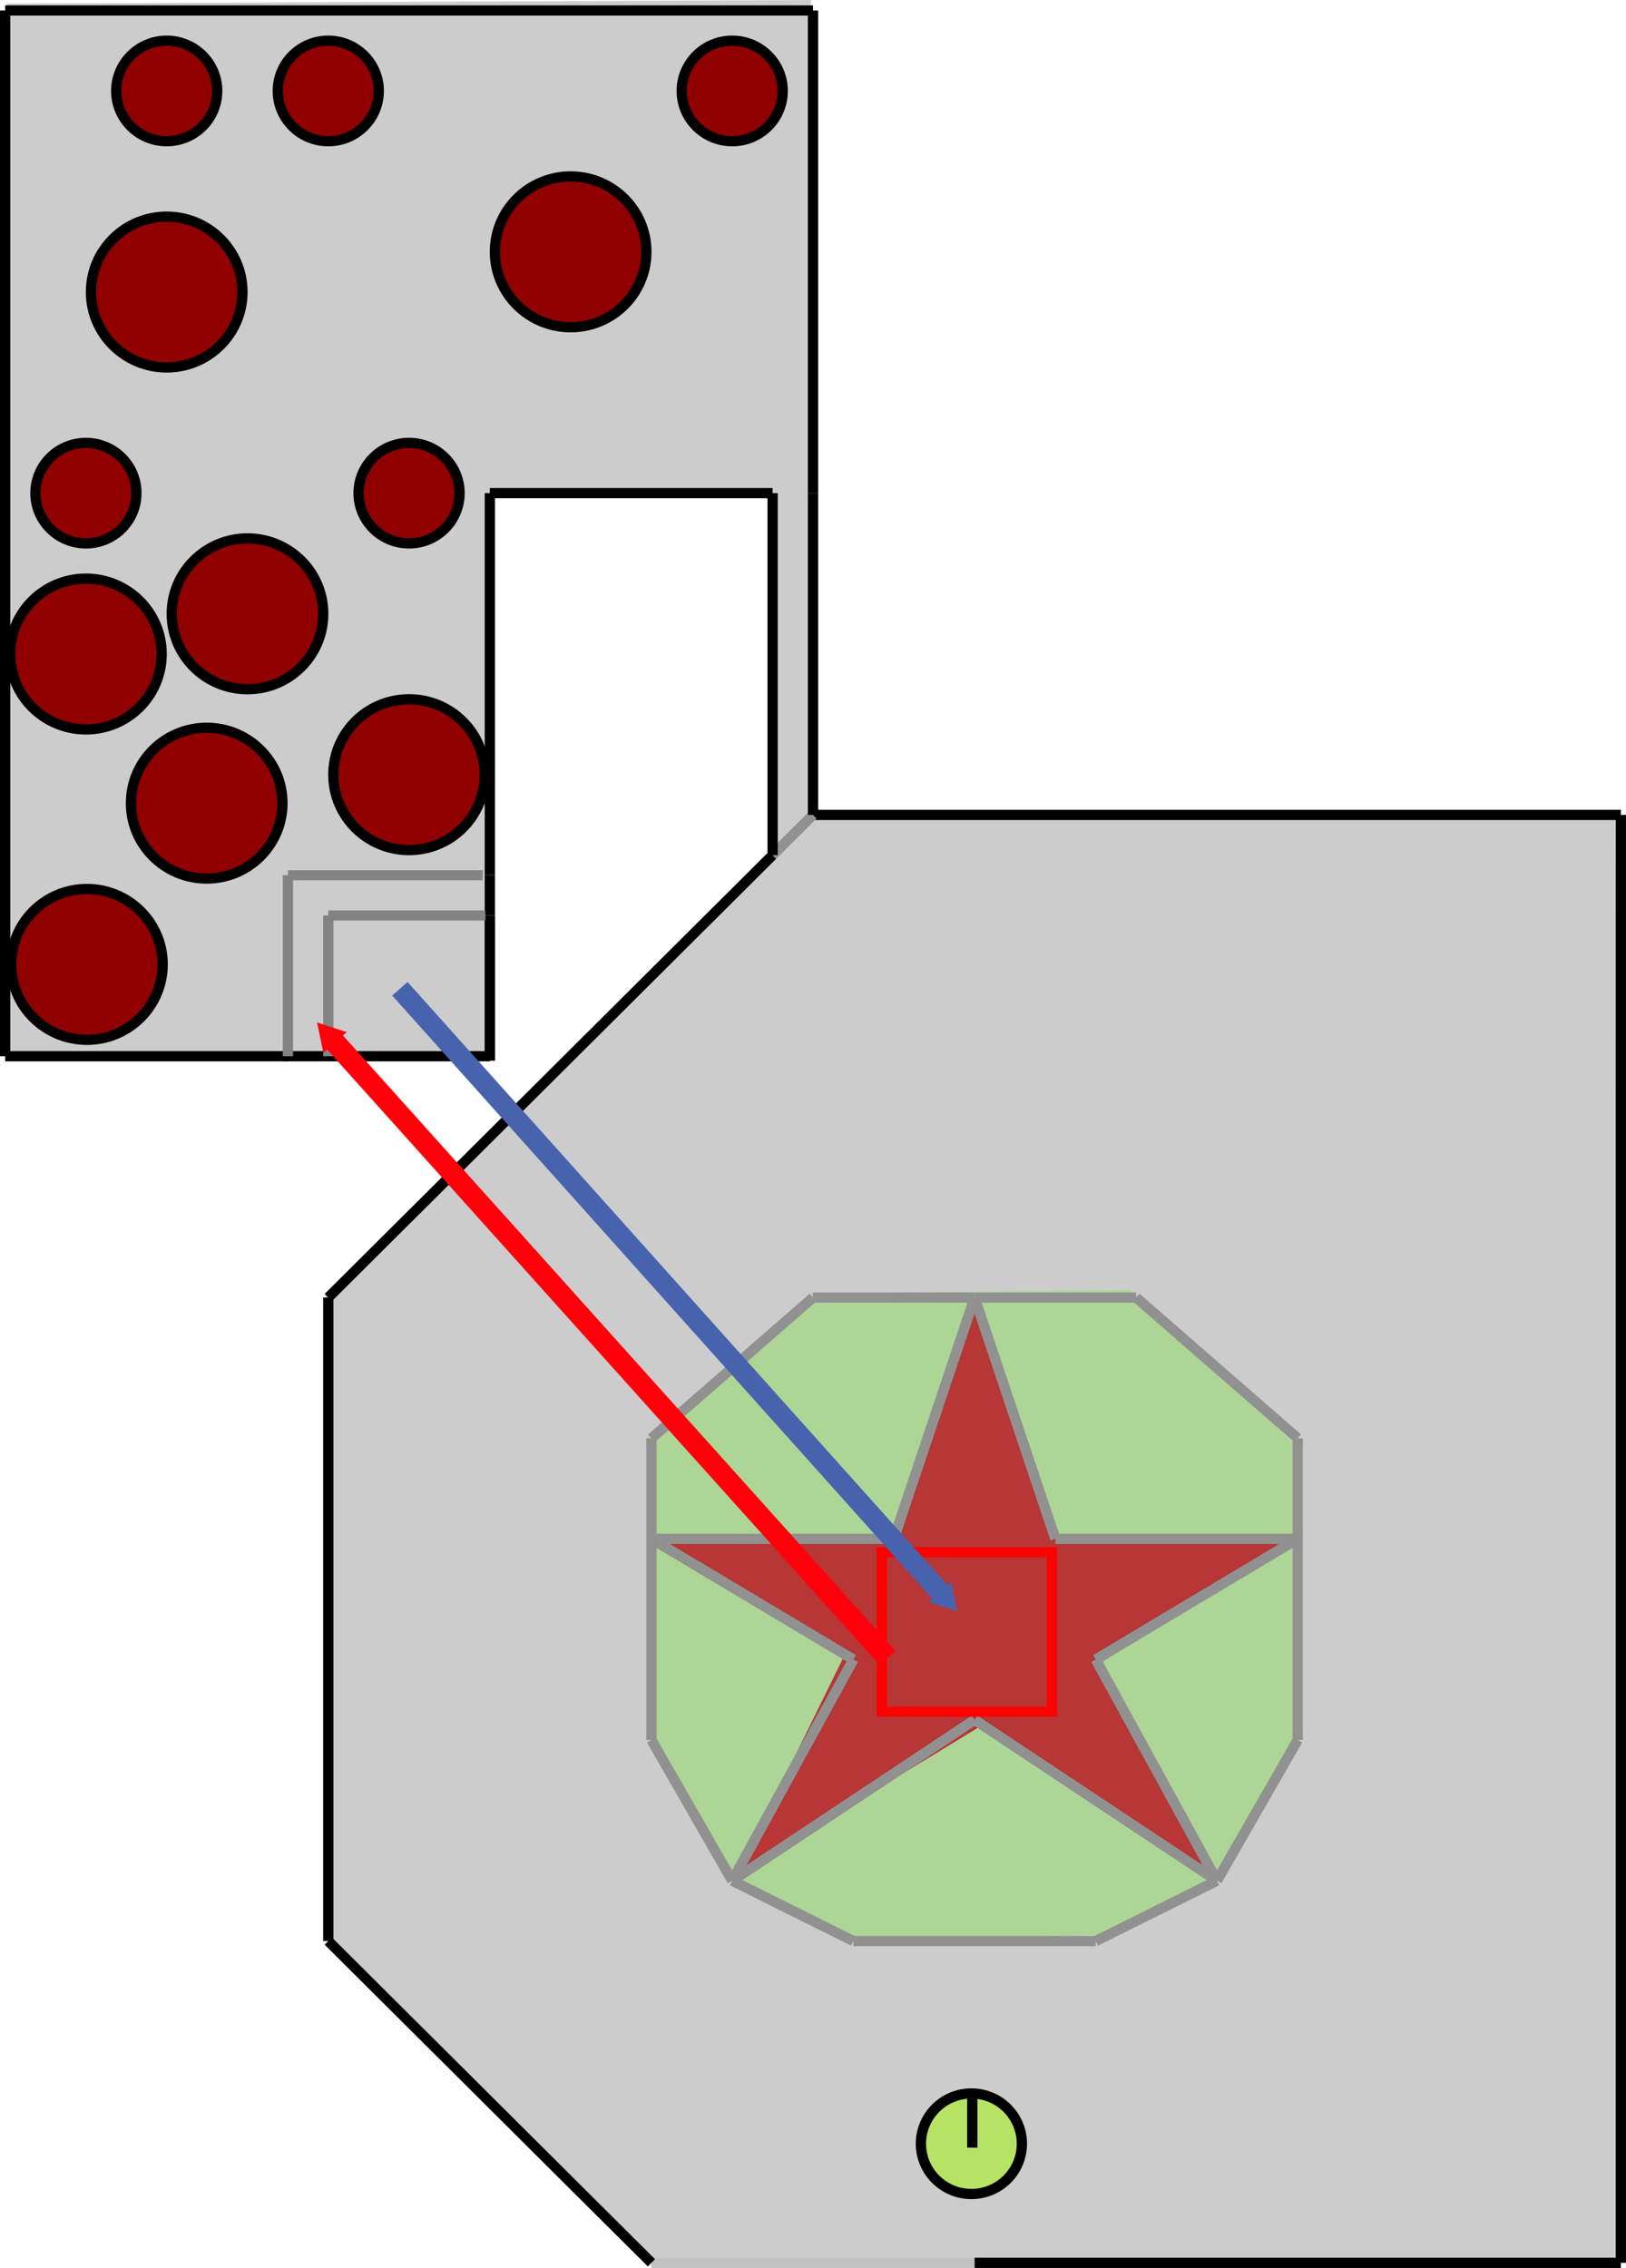 <?xml version="1.0" encoding="UTF-8" standalone="no"?>
<svg
   xmlns:dc="http://purl.org/dc/elements/1.1/"
   xmlns:cc="http://creativecommons.org/ns#"
   xmlns:rdf="http://www.w3.org/1999/02/22-rdf-syntax-ns#"
   xmlns:svg="http://www.w3.org/2000/svg"
   xmlns="http://www.w3.org/2000/svg"
   xmlns:sodipodi="http://sodipodi.sourceforge.net/DTD/sodipodi-0.dtd"
   xmlns:inkscape="http://www.inkscape.org/namespaces/inkscape"
   width="158.724"
   height="221.382"
   preserveAspectRatio="none"
   viewBox="-834 -1858 644.067 902.214"
   id="svg2"
   version="1.1"
   inkscape:version="0.91 r13725"
   sodipodi:docname="E1M9_sides.svg">
  <sodipodi:namedview
     pagecolor="#ffffff"
     bordercolor="#666666"
     borderopacity="1"
     objecttolerance="10"
     gridtolerance="10"
     guidetolerance="10"
     inkscape:pageopacity="0"
     inkscape:pageshadow="2"
     inkscape:window-width="1320"
     inkscape:window-height="930"
     id="namedview4099"
     showgrid="false"
     inkscape:zoom="4.0881362"
     inkscape:cx="51.305191"
     inkscape:cy="88.942204"
     inkscape:window-x="0"
     inkscape:window-y="0"
     inkscape:window-maximized="0"
     inkscape:current-layer="svg2"
     fit-margin-top="0"
     fit-margin-left="0"
     fit-margin-right="0"
     fit-margin-bottom="0" />
  <defs
     id="defs4">
    <marker
       inkscape:stockid="TriangleOutM"
       orient="auto"
       refY="0"
       refX="0"
       id="TriangleOutM"
       style="overflow:visible"
       inkscape:isstock="true">
      <path
         id="path8428"
         d="m 5.77,0 -8.65,5 0,-10 8.65,5 z"
         style="fill:#4863ae;fill-opacity:1;fill-rule:evenodd;stroke:#4863ae;stroke-width:1pt;stroke-opacity:1"
         transform="scale(0.4,0.4)"
         inkscape:connector-curvature="0" />
    </marker>
    <marker
       id="arrow"
       markerWidth="10"
       markerHeight="10"
       refX="0"
       refY="2"
       orient="auto"
       markerUnits="strokeWidth">
      <path
         d="M 0,0 0,4 5,3 Z"
         id="path7"
         inkscape:connector-curvature="0"
         style="fill:#ff0000" />
    </marker>
    <linearGradient
       id="black-linearh">
      <stop
         offset="0%"
         stop-color="rgb(0,0,0)"
         stop-opacity="90"
         id="stop10" />
      <stop
         offset="90%"
         stop-color="rgb(0,0,0)"
         stop-opacity="50"
         id="stop12" />
      <stop
         offset="100%"
         stop-color="rgb(0,0,0)"
         stop-opacity="0"
         id="stop14" />
    </linearGradient>
    <linearGradient
       id="black-linearv"
       x1="0"
       x2="0"
       y1="0"
       y2="1">
      <stop
         offset="0%"
         stop-color="rgb(0,0,0)"
         stop-opacity="90"
         id="stop17" />
      <stop
         offset="50%"
         stop-color="rgb(0,0,0)"
         stop-opacity="90"
         id="stop19" />
      <stop
         offset="100%"
         stop-color="rgb(0,0,0)"
         stop-opacity="0"
         id="stop21" />
    </linearGradient>
    <linearGradient
       id="red-linearh">
      <stop
         offset="0%"
         stop-color="rgb(206, 17, 74)"
         stop-opacity="100"
         id="stop24" />
      <stop
         offset="90%"
         stop-color="rgb(206, 17, 74)"
         stop-opacity="90"
         id="stop26" />
      <stop
         offset="100%"
         stop-color="rgb(206,17,74)"
         stop-opacity="0"
         id="stop28" />
    </linearGradient>
    <linearGradient
       id="red-linearv"
       x1="0"
       x2="0"
       y1="0"
       y2="1">
      <stop
         offset="0%"
         stop-color="rgb(206, 17, 74)"
         stop-opacity="100"
         id="stop31" />
      <stop
         offset="90%"
         stop-color="rgb(206, 17, 74)"
         stop-opacity="90"
         id="stop33" />
      <stop
         offset="100%"
         stop-color="rgb(206,17,74)"
         stop-opacity="0"
         id="stop35" />
    </linearGradient>
    <marker
       inkscape:stockid="TriangleOutM"
       orient="auto"
       refY="0"
       refX="0"
       id="TriangleOutM-1"
       style="overflow:visible"
       inkscape:isstock="true">
      <path
         inkscape:connector-curvature="0"
         id="path8428-1"
         d="m 5.77,0 -8.65,5 0,-10 8.65,5 z"
         style="fill:#ff000b;fill-opacity:1;fill-rule:evenodd;stroke:#ff000b;stroke-width:1pt;stroke-opacity:1"
         transform="scale(0.4,0.4)" />
    </marker>
  </defs>
  <path
     style="fill:#cccccc;fill-opacity:1;fill-rule:evenodd;stroke:none;stroke-width:4.067px;stroke-linecap:butt;stroke-linejoin:miter;stroke-opacity:1"
     d="m -512.779,-1533.746 318.643,0 1.404,576.609 -386.021,-1.41 -126.334,-129.702 0,-255.174 176.868,-174.815 1.404,-142.39 -112.297,0 -1.404,222.749 -192.309,-1.41 1.404,-417.301 318.643,-1.41 z"
     id="path4282"
     inkscape:connector-curvature="0" />
  <path
     style="fill:#add595;fill-opacity:1;fill-rule:evenodd;stroke:none;stroke-width:4.067px;stroke-linecap:butt;stroke-linejoin:miter;stroke-opacity:1"
     d="m -512.779,-1343.422 126.334,-1.41 64.571,60.621 0,118.423 -32.285,57.802 -44.919,19.737 -96.856,2.82 -49.13,-23.967 -30.882,-57.802 -1.404,-119.833 z"
     id="path4280"
     inkscape:connector-curvature="0" />
  <path
     style="fill:#b73636;fill-opacity:1;fill-rule:evenodd;stroke:none;stroke-width:4.067px;stroke-linecap:butt;stroke-linejoin:miter;stroke-opacity:1"
     d="m -481.897,-1246.146 33.689,-95.867 33.689,97.276 92.645,0 -75.8,47.933 44.919,88.817 -92.645,-63.441 -96.856,59.212 43.515,-88.817 -75.8,-43.704 z"
     id="path4278"
     inkscape:connector-curvature="0" />
  <line
     x1="-447.967"
     y1="-957.819"
     x2="-575.967"
     y2="-957.819"
     id="line1519"
     style="stroke:#c1c1c1;stroke-width:4.067;stroke-miterlimit:4;stroke-dasharray:none;stroke-opacity:0.992" />
  <line
     x1="-575.967"
     y1="-957.819"
     x2="-703.967"
     y2="-1085.819"
     id="line1549"
     style="stroke:#000000;stroke-width:4.067;stroke-miterlimit:4;stroke-dasharray:none" />
  <line
     x1="-703.967"
     y1="-1085.819"
     x2="-703.967"
     y2="-1341.819"
     id="line1555"
     style="stroke:#000000;stroke-width:4.067;stroke-miterlimit:4;stroke-dasharray:none;stroke-opacity:0.992" />
  <line
     x1="-511.967"
     y1="-1533.819"
     x2="-191.967"
     y2="-1533.819"
     id="line1561"
     style="stroke:#000000;stroke-width:4.067;stroke-miterlimit:4;stroke-dasharray:none" />
  <line
     x1="-191.967"
     y1="-1533.819"
     x2="-191.967"
     y2="-957.819"
     id="line1567"
     style="stroke:#000000;stroke-width:4.067;stroke-miterlimit:4;stroke-dasharray:none" />
  <line
     x1="-191.967"
     y1="-957.819"
     x2="-447.967"
     y2="-957.819"
     id="line1573"
     style="stroke:#000000;stroke-width:4.067;stroke-miterlimit:4;stroke-dasharray:none" />
  <line
     x1="-639.967"
     y1="-1493.819"
     x2="-639.967"
     y2="-1436.057"
     id="line2995"
     style="stroke:#000000;stroke-width:4.13;stroke-miterlimit:4;stroke-dasharray:none;stroke-opacity:1" />
  <line
     x1="-639.967"
     y1="-1437.819"
     x2="-721.513"
     y2="-1437.819"
     id="line3001"
     style="stroke:#000000;stroke-width:4.067;stroke-miterlimit:4;stroke-dasharray:none;stroke-opacity:1" />
  <line
     x1="-831.967"
     y1="-1437.819"
     x2="-831.967"
     y2="-1853.819"
     id="line3007"
     style="stroke:#000000;stroke-width:4.067;stroke-miterlimit:4;stroke-dasharray:none" />
  <line
     x1="-831.967"
     y1="-1853.819"
     x2="-511.967"
     y2="-1853.819"
     id="line3013"
     style="stroke:#000000;stroke-width:4.067;stroke-miterlimit:4;stroke-dasharray:none" />
  <line
     x1="-511.967"
     y1="-1853.819"
     x2="-511.967"
     y2="-1661.819"
     id="line3019"
     style="stroke:#000000;stroke-width:4.067;stroke-miterlimit:4;stroke-dasharray:none" />
  <line
     x1="-719.967"
     y1="-1437.819"
     x2="-831.967"
     y2="-1437.819"
     id="line3031"
     style="stroke:#000000;stroke-width:4.067;stroke-miterlimit:4;stroke-dasharray:none" />
  <line
     x1="-639.967"
     y1="-1661.819"
     x2="-639.967"
     y2="-1509.819"
     id="line3037"
     style="stroke:#000000;stroke-width:4.067;stroke-miterlimit:4;stroke-dasharray:none" />
  <line
     x1="-703.967"
     y1="-1341.819"
     x2="-527.967"
     y2="-1517.819"
     id="line3061"
     style="stroke:#000000;stroke-width:4.067;stroke-miterlimit:4;stroke-dasharray:none" />
  <line
     x1="-527.967"
     y1="-1661.819"
     x2="-639.967"
     y2="-1661.819"
     id="line3067"
     style="stroke:#000000;stroke-width:4.067;stroke-miterlimit:4;stroke-dasharray:none" />
  <g
     id="g4234"
     style="stroke:#919191;stroke-opacity:1"
     transform="translate(-127.967,-125.819)">
    <line
       style="stroke:#919191;stroke-width:4.067;stroke-miterlimit:4;stroke-dasharray:none;stroke-opacity:1"
       id="line2857"
       y2="-1216"
       x2="-320"
       y1="-1120"
       x1="-288" />
    <line
       style="stroke:#919191;stroke-width:4.067;stroke-miterlimit:4;stroke-dasharray:none;stroke-opacity:1"
       id="line2863"
       y2="-1120"
       x2="-288"
       y1="-1120"
       x1="-192" />
    <line
       style="stroke:#919191;stroke-width:4.067;stroke-miterlimit:4;stroke-dasharray:none;stroke-opacity:1"
       id="line2869"
       y2="-1120"
       x2="-352"
       y1="-1216"
       x1="-320" />
    <line
       style="stroke:#919191;stroke-width:4.067;stroke-miterlimit:4;stroke-dasharray:none;stroke-opacity:1"
       id="line2875"
       y2="-1120"
       x2="-448"
       y1="-1120"
       x1="-352" />
    <line
       style="stroke:#919191;stroke-width:4.067;stroke-miterlimit:4;stroke-dasharray:none;stroke-opacity:1"
       id="line2881"
       y2="-1072"
       x2="-368"
       y1="-1120"
       x1="-448" />
    <line
       style="stroke:#919191;stroke-width:4.067;stroke-miterlimit:4;stroke-dasharray:none;stroke-opacity:1"
       id="line2887"
       y2="-1120"
       x2="-192"
       y1="-1072"
       x1="-272" />
    <line
       style="stroke:#919191;stroke-width:4.067;stroke-miterlimit:4;stroke-dasharray:none;stroke-opacity:1"
       id="line2893"
       y2="-984"
       x2="-416"
       y1="-1072"
       x1="-368" />
    <line
       style="stroke:#919191;stroke-width:4.067;stroke-miterlimit:4;stroke-dasharray:none;stroke-opacity:1"
       id="line2899"
       y2="-1048"
       x2="-320"
       y1="-984"
       x1="-416" />
    <line
       style="stroke:#919191;stroke-width:4.067;stroke-miterlimit:4;stroke-dasharray:none;stroke-opacity:1"
       id="line2905"
       y2="-984"
       x2="-224"
       y1="-1048"
       x1="-320" />
    <line
       style="stroke:#919191;stroke-width:4.067;stroke-miterlimit:4;stroke-dasharray:none;stroke-opacity:1"
       id="line2911"
       y2="-1072"
       x2="-272"
       y1="-984"
       x1="-224" />
    <line
       style="stroke:#919191;stroke-width:4.067;stroke-miterlimit:4;stroke-dasharray:none;stroke-opacity:1"
       id="line2917"
       y2="-1216"
       x2="-256"
       y1="-1216"
       x1="-320" />
    <line
       style="stroke:#919191;stroke-width:4.067;stroke-miterlimit:4;stroke-dasharray:none;stroke-opacity:1"
       id="line2923"
       y2="-1160"
       x2="-192"
       y1="-1216"
       x1="-256" />
    <line
       style="stroke:#919191;stroke-width:4.067;stroke-miterlimit:4;stroke-dasharray:none;stroke-opacity:1"
       id="line2929"
       y2="-1120"
       x2="-192"
       y1="-1160"
       x1="-192" />
    <line
       style="stroke:#919191;stroke-width:4.067;stroke-miterlimit:4;stroke-dasharray:none;stroke-opacity:1"
       id="line2935"
       y2="-1040"
       x2="-192"
       y1="-1120"
       x1="-192" />
    <line
       style="stroke:#919191;stroke-width:4.067;stroke-miterlimit:4;stroke-dasharray:none;stroke-opacity:1"
       id="line2941"
       y2="-984"
       x2="-224"
       y1="-1040"
       x1="-192" />
    <line
       style="stroke:#919191;stroke-width:4.067;stroke-miterlimit:4;stroke-dasharray:none;stroke-opacity:1"
       id="line2947"
       y2="-960"
       x2="-272"
       y1="-984"
       x1="-224" />
    <line
       style="stroke:#919191;stroke-width:4.067;stroke-miterlimit:4;stroke-dasharray:none;stroke-opacity:1"
       id="line2953"
       y2="-960"
       x2="-368"
       y1="-960"
       x1="-272" />
    <line
       style="stroke:#919191;stroke-width:4.067;stroke-miterlimit:4;stroke-dasharray:none;stroke-opacity:1"
       id="line2959"
       y2="-984"
       x2="-416"
       y1="-960"
       x1="-368" />
    <line
       style="stroke:#919191;stroke-width:4.067;stroke-miterlimit:4;stroke-dasharray:none;stroke-opacity:1"
       id="line2965"
       y2="-1040"
       x2="-448"
       y1="-984"
       x1="-416" />
    <line
       style="stroke:#919191;stroke-width:4.067;stroke-miterlimit:4;stroke-dasharray:none;stroke-opacity:1"
       id="line2971"
       y2="-1120"
       x2="-448"
       y1="-1040"
       x1="-448" />
    <line
       style="stroke:#919191;stroke-width:4.067;stroke-miterlimit:4;stroke-dasharray:none;stroke-opacity:1"
       id="line2977"
       y2="-1160"
       x2="-448"
       y1="-1120"
       x1="-448" />
    <line
       style="stroke:#919191;stroke-width:4.067;stroke-miterlimit:4;stroke-dasharray:none;stroke-opacity:1"
       id="line2983"
       y2="-1216"
       x2="-384"
       y1="-1160"
       x1="-448" />
    <line
       style="stroke:#919191;stroke-width:4.067;stroke-miterlimit:4;stroke-dasharray:none;stroke-opacity:1"
       id="line2989"
       y2="-1216"
       x2="-320"
       y1="-1216"
       x1="-384" />
    <line
       style="stroke:#919191;stroke-width:4.067;stroke-miterlimit:4;stroke-dasharray:none;stroke-opacity:1"
       id="line3073"
       y2="-1408"
       x2="-384"
       y1="-1392"
       x1="-400" />
  </g>
  <line
     x1="-527.967"
     y1="-1517.819"
     x2="-527.967"
     y2="-1661.819"
     id="line3085"
     style="stroke:#000000;stroke-width:4.067;stroke-miterlimit:4;stroke-dasharray:none" />
  <line
     x1="-511.967"
     y1="-1661.819"
     x2="-511.967"
     y2="-1533.819"
     id="line3091"
     style="stroke:#000000;stroke-width:4.067;stroke-miterlimit:4;stroke-dasharray:none" />
  <line
     x1="-639.967"
     y1="-1509.819"
     x2="-639.967"
     y2="-1493.819"
     id="line3043"
     style="stroke:#000000;stroke-width:4.067;stroke-miterlimit:4;stroke-dasharray:none;stroke-opacity:1" />
  <line
     x1="-642.774"
     y1="-1509.819"
     x2="-719.967"
     y2="-1509.819"
     id="line3049"
     style="stroke:#838383;stroke-width:3.995;stroke-miterlimit:4;stroke-dasharray:none;stroke-opacity:1" />
  <line
     x1="-719.967"
     y1="-1509.819"
     x2="-719.967"
     y2="-1437.819"
     id="line3055"
     style="stroke:#838383;stroke-width:4.067;stroke-miterlimit:4;stroke-dasharray:none;stroke-opacity:1" />
  <line
     x1="-703.967"
     y1="-1493.819"
     x2="-703.967"
     y2="-1437.819"
     id="line3121"
     style="stroke:#838383;stroke-width:4.067;stroke-miterlimit:4;stroke-dasharray:none;stroke-opacity:1" />
  <line
     x1="-641.721"
     y1="-1493.819"
     x2="-703.967"
     y2="-1493.819"
     id="line3127"
     style="stroke:#838383;stroke-width:4.01;stroke-miterlimit:4;stroke-dasharray:none;stroke-opacity:1" />
  <circle
     cx="-799.967"
     cy="-1661.819"
     r="20"
     id="circle4043"
     style="fill:#900000;fill-opacity:1;stroke:#000000;stroke-width:4.067;stroke-miterlimit:4;stroke-dasharray:none;stroke-opacity:1" />
  <circle
     cx="-543.967"
     cy="-1821.819"
     r="20"
     id="circle4045"
     style="fill:#900000;fill-opacity:1;stroke:#000000;stroke-width:4.067;stroke-miterlimit:4;stroke-dasharray:none;stroke-opacity:1" />
  <circle
     cx="-671.967"
     cy="-1661.819"
     r="20"
     id="circle4047"
     style="fill:#900000;fill-opacity:1;stroke:#000000;stroke-width:4.067;stroke-miterlimit:4;stroke-dasharray:none;stroke-opacity:1" />
  <circle
     cx="-767.967"
     cy="-1821.819"
     r="20"
     id="circle4049"
     style="fill:#900000;fill-opacity:1;stroke:#000000;stroke-width:4.067;stroke-miterlimit:4;stroke-dasharray:none;stroke-opacity:1" />
  <circle
     cx="-703.967"
     cy="-1821.819"
     r="20"
     id="circle4051"
     style="fill:#900000;fill-opacity:1;stroke:#000000;stroke-width:4.067;stroke-miterlimit:4;stroke-dasharray:none;stroke-opacity:1" />
  <circle
     cx="-799.967"
     cy="-1597.819"
     r="30"
     id="circle4053"
     style="fill:#900000;fill-opacity:1;stroke:#000000;stroke-width:4.067;stroke-miterlimit:4;stroke-dasharray:none;stroke-opacity:1" />
  <circle
     cx="-735.967"
     cy="-1613.819"
     r="30"
     id="circle4055"
     style="fill:#900000;fill-opacity:1;stroke:#000000;stroke-width:4.067;stroke-miterlimit:4;stroke-dasharray:none;stroke-opacity:1" />
  <circle
     cx="-671.967"
     cy="-1549.819"
     r="30"
     id="circle4057"
     style="fill:#900000;fill-opacity:1;stroke:#000000;stroke-width:4.067;stroke-miterlimit:4;stroke-dasharray:none;stroke-opacity:1" />
  <circle
     cx="-767.967"
     cy="-1741.819"
     r="30"
     id="circle4059"
     style="fill:#900000;fill-opacity:1;stroke:#000000;stroke-width:4.067;stroke-miterlimit:4;stroke-dasharray:none;stroke-opacity:1" />
  <circle
     cx="-607.967"
     cy="-1757.819"
     r="30"
     id="circle4061"
     style="fill:#900000;fill-opacity:1;stroke:#000000;stroke-width:4.067;stroke-miterlimit:4;stroke-dasharray:none;stroke-opacity:1" />
  <ellipse
     ry="30"
     rx="30"
     cx="-799.567"
     cy="-1474.349"
     id="circle4053-8"
     style="fill:#900000;fill-opacity:1;stroke:#000000;stroke-width:4.067;stroke-miterlimit:4;stroke-dasharray:none;stroke-opacity:1" />
  <ellipse
     ry="30"
     rx="30"
     cx="-752.125"
     cy="-1538.491"
     id="circle4053-7"
     style="fill:#900000;fill-opacity:1;stroke:#000000;stroke-width:4.067;stroke-miterlimit:4;stroke-dasharray:none;stroke-opacity:1" />
  <rect
     style="opacity:1;fill:none;fill-opacity:1;stroke:#ff0000;stroke-width:4.067;stroke-miterlimit:4;stroke-dasharray:none;stroke-dashoffset:0;stroke-opacity:0.992"
     id="rect8903"
     width="67.378"
     height="63.441"
     x="-484.705"
     y="-1240.507" />
  <path
     style="fill:none;fill-rule:evenodd;stroke:#ff000b;stroke-width:8.386;stroke-linecap:butt;stroke-linejoin:miter;stroke-miterlimit:4;stroke-dasharray:none;stroke-opacity:1;marker-end:url(#TriangleOutM-1)"
     d="m -482.441,-1198.424 -221.212,-247.511"
     id="path8277-1"
     inkscape:connector-curvature="0"
     sodipodi:nodetypes="cc" />
  <path
     style="fill:none;fill-rule:evenodd;stroke:#4863ae;stroke-width:8.133;stroke-linecap:butt;stroke-linejoin:miter;stroke-miterlimit:4;stroke-dasharray:none;stroke-opacity:1;marker-end:url(#TriangleOutM)"
     d="m -675.61,-1464.665 216.172,242.486"
     id="path8277"
     inkscape:connector-curvature="0"
     sodipodi:nodetypes="cc" />
  <g
     id="g4373">
    <circle
       r="20"
       style="fill:#b6e363;fill-opacity:1;stroke:#000000;stroke-width:4.067;stroke-miterlimit:4;stroke-dasharray:none;stroke-opacity:1"
       id="circle4047-8"
       cy="-1005.196"
       cx="-449.223" />
    <path
       inkscape:connector-curvature="0"
       id="path4371"
       d="m -448.881,-1003.636 0,-19.938"
       style="fill:none;fill-rule:evenodd;stroke:#000000;stroke-width:4.067px;stroke-linecap:butt;stroke-linejoin:miter;stroke-opacity:1" />
  </g>
</svg>
